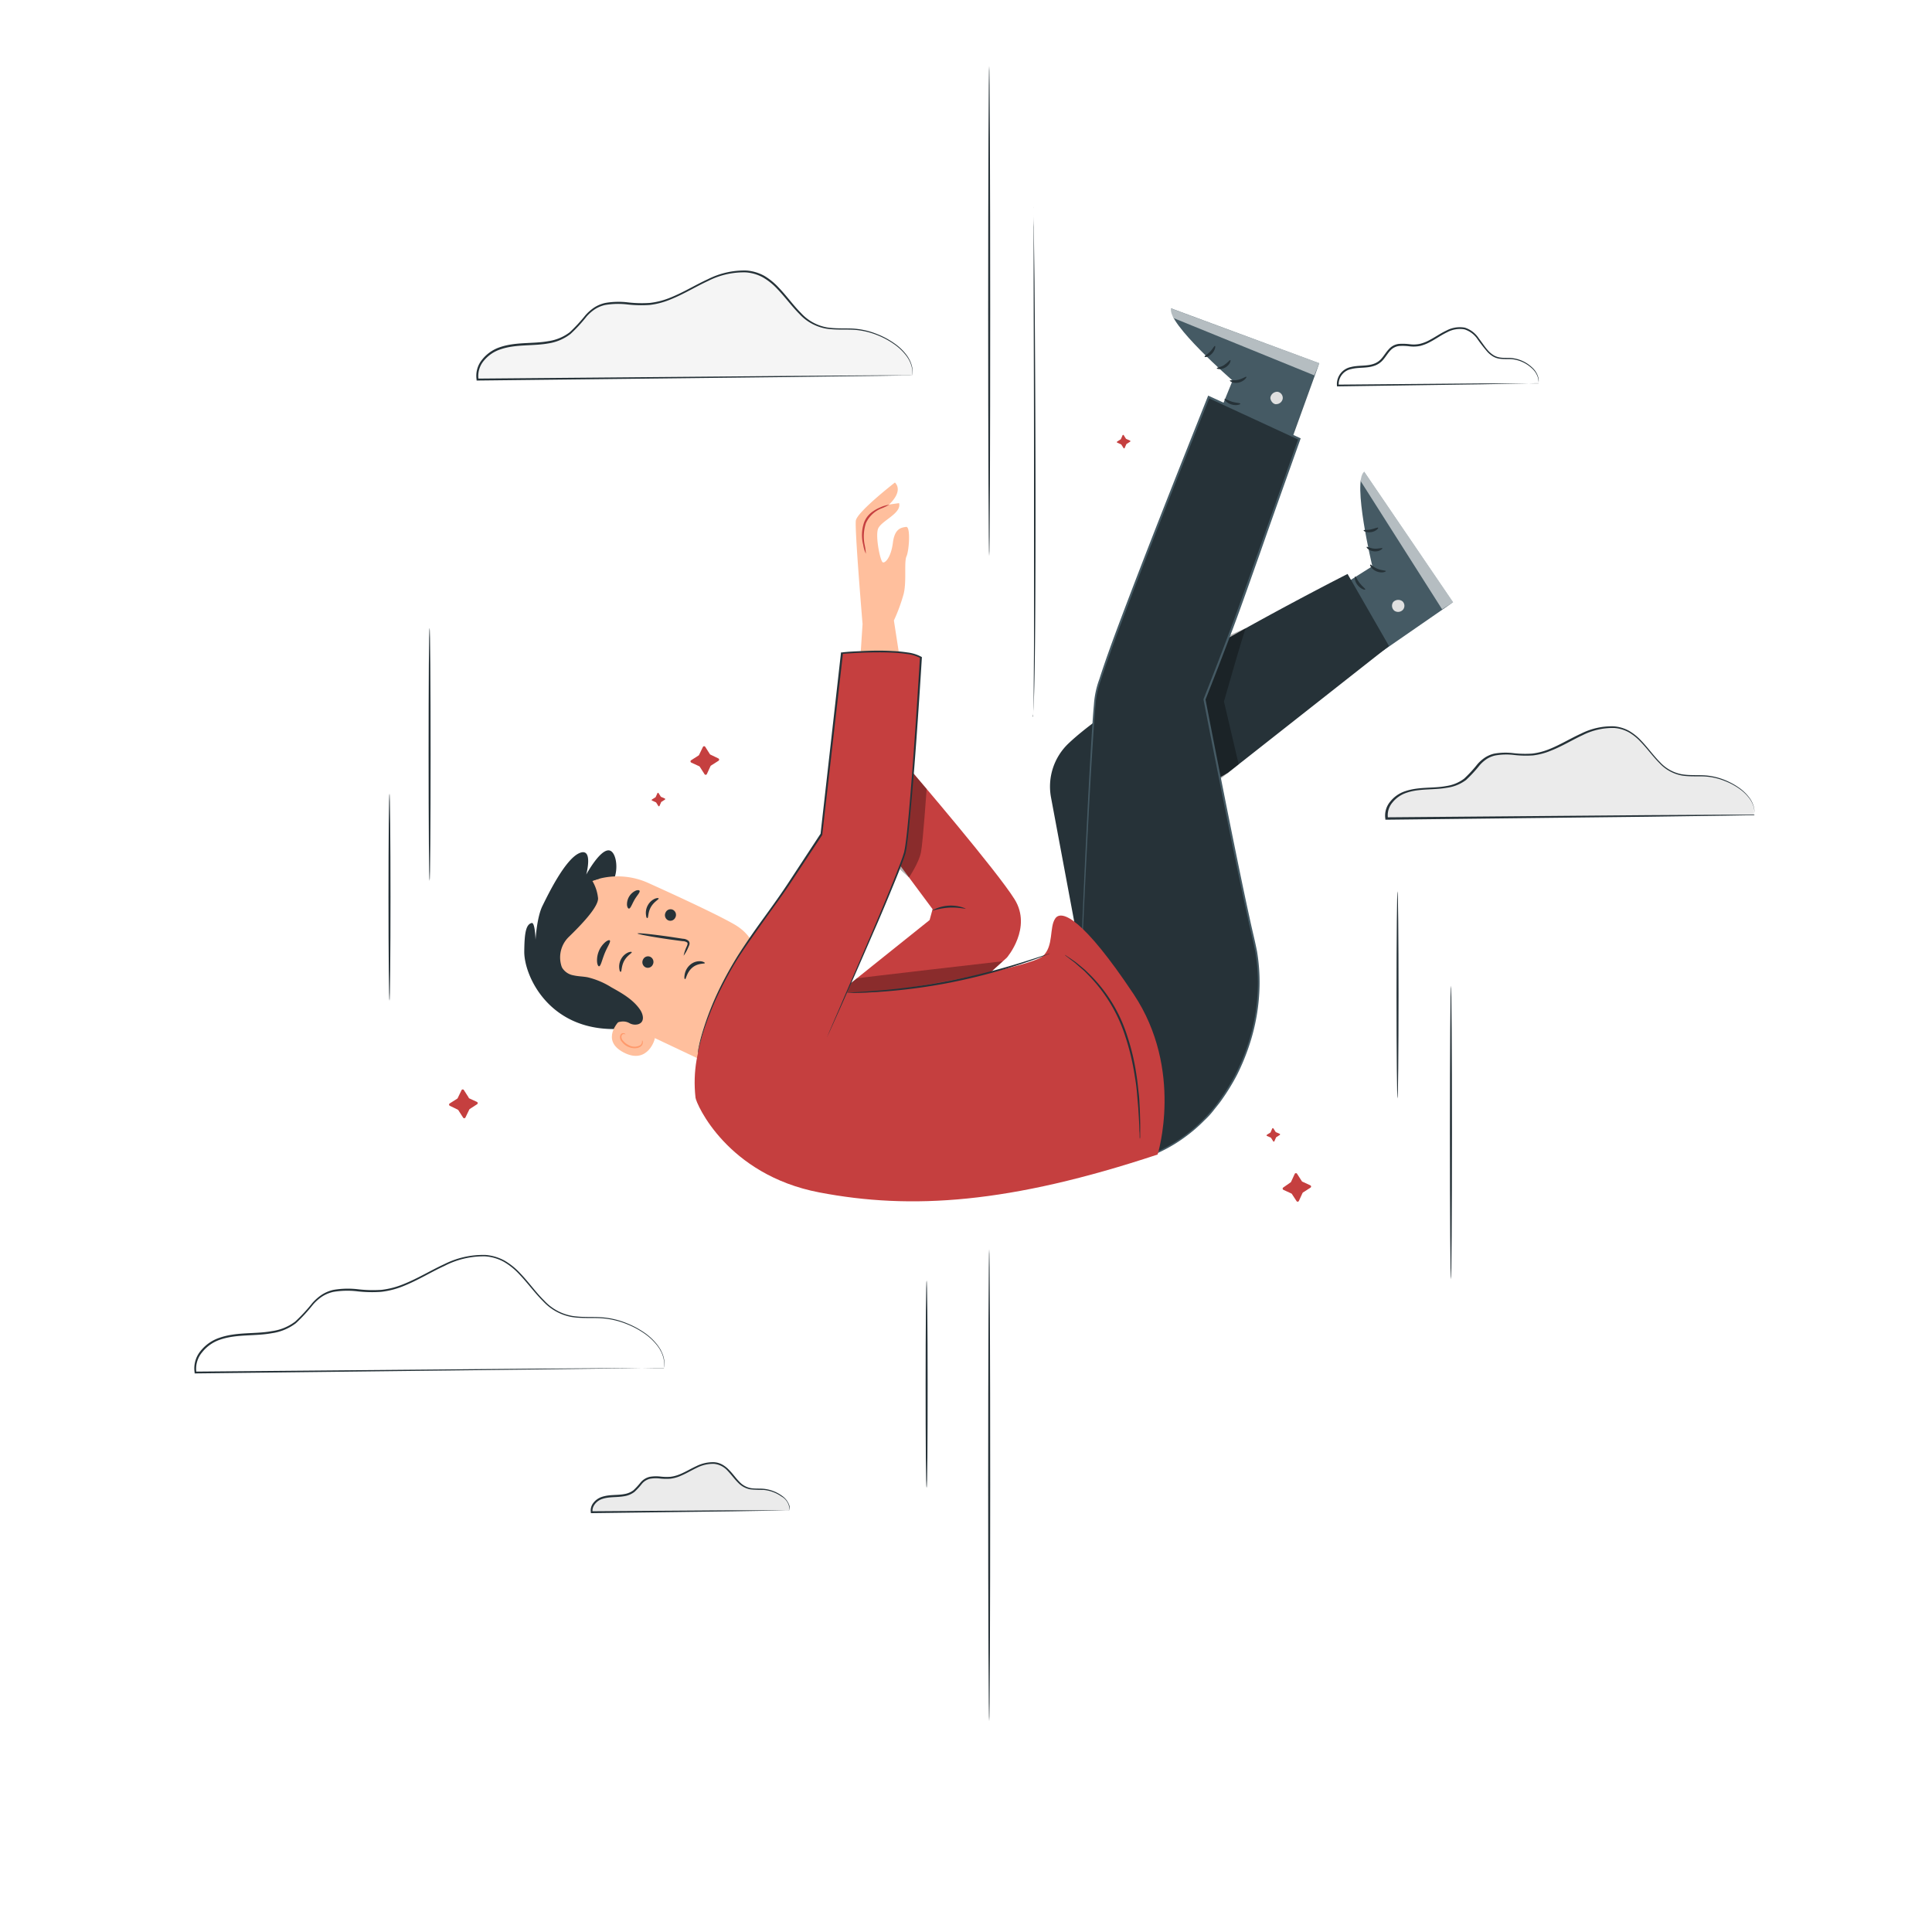 <svg class="animated" id="freepik_stories-downfall" xmlns="http://www.w3.org/2000/svg" viewBox="0 0 500 500" version="1.1" xmlns:xlink="http://www.w3.org/1999/xlink" xmlns:svgjs="http://svgjs.com/svgjs"><style>svg#freepik_stories-downfall:not(.animated) .animable {opacity: 0;}svg#freepik_stories-downfall.animated #freepik--Clouds--inject-147 {animation: 3s Infinite  linear shake;animation-delay: 0s;}svg#freepik_stories-downfall.animated #freepik--Lines--inject-147 {animation: 3s Infinite  linear heartbeat;animation-delay: 0s;}svg#freepik_stories-downfall.animated #freepik--Character--inject-147 {animation: 3s Infinite  linear floating;animation-delay: 0s;}            @keyframes shake {                10%, 90% {                    transform: translate3d(-1px, 0, 0);                  }                  20%, 80% {                    transform: translate3d(2px, 0, 0);                  }                  30%, 50%, 70% {                    transform: translate3d(-4px, 0, 0);                  }                  40%, 60% {                    transform: translate3d(4px, 0, 0);                  }            }                    @keyframes heartbeat {                0% {                    transform: scale(1);                }                10% {                    transform: scale(1.1);                }                30% {                    transform: scale(1);                }                40% {                    transform: scale(1);                }                50% {                    transform: scale(1.1);                }                60% {                    transform: scale(1);                }                100% {                    transform: scale(1);                }            }                    @keyframes floating {                0% {                    opacity: 1;                    transform: translateY(0px);                }                50% {                    transform: translateY(-10px);                }                100% {                    opacity: 1;                    transform: translateY(0px);                }            }        </style><g id="freepik--Clouds--inject-147" class="animable" style="transform-origin: 252.198px 230.801px;"><path d="M171.82,354c.93-6.74-8.58-12.28-15.73-12.86-3.41-.27-7,.25-10.18-.88-7-2.44-9.79-11.47-16.61-14.35-5.11-2.16-11-.24-15.93,2.25s-9.84,5.62-15.36,6c-4.81.3-10-1.48-14.24.87-3.13,1.75-4.78,5.36-7.67,7.49s-6.51,2.53-10,2.72-7.13.23-10.33,1.69-5.83,4.84-5.17,8.29Z" style="fill: rgb(255, 255, 255); transform-origin: 111.191px 340.096px;" id="elneflyx7zzi" class="animable"></path><path d="M171.82,354s-.19,0-.6,0l-1.78,0-6.93.11-25.71.33-86.22,1h-.21l0-.21a7.08,7.08,0,0,1,1.54-5.6,10.51,10.51,0,0,1,5-3.45c4.48-1.53,9.16-.88,13.5-1.69a12.76,12.76,0,0,0,6-2.48,43.49,43.49,0,0,0,4.41-4.77,12.45,12.45,0,0,1,2.47-2.17,9.35,9.35,0,0,1,3-1.25,22.29,22.29,0,0,1,6.36-.16,33.1,33.1,0,0,0,6.12.15,21.39,21.39,0,0,0,5.76-1.52c3.67-1.47,7-3.54,10.42-5.11a22.39,22.39,0,0,1,10.7-2.4,12.17,12.17,0,0,1,5,1.51,17.78,17.78,0,0,1,3.94,3.18c2.29,2.39,4.1,5,6.23,7.09a12.83,12.83,0,0,0,7.28,4c2.65.42,5.23.19,7.62.36a21.09,21.09,0,0,1,6.5,1.53,23.22,23.22,0,0,1,4.92,2.7,15.1,15.1,0,0,1,3.18,3.16l.52.78c.15.26.27.52.39.77a7.36,7.36,0,0,1,.52,1.4,6.34,6.34,0,0,1,.19,2c0,.46-.06.68-.06.68s0-.25,0-.69a6.77,6.77,0,0,0-.24-2,8,8,0,0,0-.53-1.38c-.13-.23-.25-.49-.4-.75l-.52-.76a15.13,15.13,0,0,0-3.18-3.08,22.7,22.7,0,0,0-4.89-2.64,21.06,21.06,0,0,0-6.43-1.47c-2.37-.16-4.94.09-7.66-.32a13.25,13.25,0,0,1-7.48-4.09c-2.16-2.13-4-4.73-6.26-7.08a17.18,17.18,0,0,0-3.86-3.1,11.74,11.74,0,0,0-4.87-1.44A22,22,0,0,0,115,327.63c-3.41,1.56-6.71,3.64-10.43,5.14a21.68,21.68,0,0,1-5.89,1.55,33.07,33.07,0,0,1-6.21-.13,21.89,21.89,0,0,0-6.21.15,8.88,8.88,0,0,0-2.86,1.18,12,12,0,0,0-2.37,2.09,43.86,43.86,0,0,1-4.46,4.84,13.37,13.37,0,0,1-6.2,2.58c-4.44.82-9.1.19-13.41,1.67A10,10,0,0,0,52.29,350a6.57,6.57,0,0,0-1.46,5.18l-.25-.21,86.05-.75,25.76-.17,7,0h2.45Z" style="fill: rgb(38, 50, 56); transform-origin: 111.12px 340.106px;" id="el0j4rhu3cba6" class="animable"></path><path d="M453.9,211c.72-5.29-6.74-9.64-12.35-10.09-2.68-.21-5.45.19-8-.69-5.49-1.91-7.68-9-13-11.27-4-1.69-8.62-.18-12.5,1.77s-7.72,4.42-12.06,4.69c-3.77.25-7.87-1.15-11.17.69-2.46,1.37-3.75,4.21-6,5.88s-5.11,2-7.86,2.13-5.61.18-8.11,1.33-4.58,3.8-4.06,6.5Z" style="fill: rgb(235, 235, 235); transform-origin: 406.329px 200.079px;" id="elk3gjxoisa9m" class="animable"></path><path d="M453.9,211l-.47,0-1.4,0-5.43.09-20.17.28-67.69.77h-.21l0-.22a5.62,5.62,0,0,1,1.23-4.43,8.21,8.21,0,0,1,3.91-2.73c3.53-1.2,7.21-.69,10.6-1.33a10,10,0,0,0,4.66-1.93,33.42,33.42,0,0,0,3.45-3.75,10,10,0,0,1,1.95-1.71,7.54,7.54,0,0,1,2.39-1,16.89,16.89,0,0,1,5-.12,26.7,26.7,0,0,0,4.8.11,16.87,16.87,0,0,0,4.5-1.18c2.88-1.16,5.47-2.78,8.18-4a17.63,17.63,0,0,1,8.42-1.88,9.62,9.62,0,0,1,4,1.19,13.7,13.7,0,0,1,3.11,2.51c1.8,1.88,3.22,3.92,4.88,5.57a10.12,10.12,0,0,0,5.69,3.15c2.08.33,4.1.15,6,.28a16.8,16.8,0,0,1,5.11,1.21,18.19,18.19,0,0,1,3.86,2.13,12,12,0,0,1,2.5,2.48,7,7,0,0,1,1.12,2.33,4.55,4.55,0,0,1,.14,1.58c0,.37,0,.53,0,.53s0-.19,0-.54a5.22,5.22,0,0,0-.19-1.54,6.85,6.85,0,0,0-1.14-2.26,11.56,11.56,0,0,0-2.5-2.41,17.24,17.24,0,0,0-3.83-2.06,16.27,16.27,0,0,0-5-1.16c-1.86-.12-3.88.08-6-.24a10.46,10.46,0,0,1-5.9-3.22c-1.7-1.68-3.13-3.72-4.91-5.55a13.17,13.17,0,0,0-3-2.42,9.18,9.18,0,0,0-3.8-1.13,17.3,17.3,0,0,0-8.2,1.87c-2.67,1.23-5.26,2.86-8.19,4a17.2,17.2,0,0,1-4.63,1.23,26.65,26.65,0,0,1-4.89-.11,16.83,16.83,0,0,0-4.86.12,7,7,0,0,0-2.23.92,9.44,9.44,0,0,0-1.84,1.63,34.58,34.58,0,0,1-3.51,3.8,10.51,10.51,0,0,1-4.89,2c-3.5.64-7.15.15-10.52,1.31a7.79,7.79,0,0,0-3.67,2.56,5.08,5.08,0,0,0-1.13,4l-.25-.21,67.51-.56,20.23-.12h7.42Z" style="fill: rgb(38, 50, 56); transform-origin: 406.288px 200.052px;" id="elxjrm3sgg1mj" class="animable"></path><path d="M398.18,99.19c.4-3.32-3.68-6-6.74-6.33-1.46-.14-3,.12-4.37-.44-3-1.2-4.19-5.65-7.12-7.07-2.19-1.06-4.71-.12-6.83,1.11s-4.21,2.77-6.58,2.94c-2.06.16-4.3-.72-6.11.44-1.34.86-2,2.64-3.28,3.69a7.17,7.17,0,0,1-4.3,1.34,10.65,10.65,0,0,0-4.43.83,4.09,4.09,0,0,0-2.21,4.08Z" style="fill: rgb(255, 255, 255); transform-origin: 372.197px 92.335px;" id="elb507ljrgk8h" class="animable"></path><path d="M398.18,99.19s-.08,0-.25,0l-.75,0-2.95.07-11,.2-37,.53H346l0-.21A4.52,4.52,0,0,1,349.56,95c2-.52,4.07-.19,5.87-.81a4.67,4.67,0,0,0,2.24-1.56c.6-.72,1.09-1.55,1.77-2.27A4.06,4.06,0,0,1,362.05,89a14.49,14.49,0,0,1,2.81.09,7.58,7.58,0,0,0,2.61-.1,9.87,9.87,0,0,0,2.4-.93c1.53-.79,2.91-1.79,4.44-2.5a7.36,7.36,0,0,1,4.8-.76,6.77,6.77,0,0,1,3.59,2.75c.89,1.15,1.62,2.32,2.5,3.27A6.65,6.65,0,0,0,386.65,92a4.61,4.61,0,0,0,1.67.54c1.15.16,2.28,0,3.34.18a9,9,0,0,1,4.82,2.35A5.35,5.35,0,0,1,398.19,98a3.51,3.51,0,0,1,0,.89c0,.21,0,.3,0,.29a7.48,7.48,0,0,0-.1-1.16,5.3,5.3,0,0,0-1.74-2.79A8.87,8.87,0,0,0,391.62,93c-1-.14-2.14,0-3.35-.14a4.78,4.78,0,0,1-1.79-.56,6.51,6.51,0,0,1-1.54-1.24,41.09,41.09,0,0,1-2.55-3.27A6.38,6.38,0,0,0,379,85.24a6.92,6.92,0,0,0-4.49.75c-1.47.69-2.85,1.7-4.42,2.52a11,11,0,0,1-2.51,1,8.59,8.59,0,0,1-2.77.12,13.63,13.63,0,0,0-2.7-.09,3.6,3.6,0,0,0-2.3,1.18c-.62.66-1.11,1.49-1.74,2.25a5.18,5.18,0,0,1-2.48,1.72c-1.95.66-4,.32-5.89.82a4,4,0,0,0-3.24,4.25l-.26-.22,36.88-.31,11,0h4.07Z" style="fill: rgb(38, 50, 56); transform-origin: 372.102px 92.336px;" id="el7xpiy66858i" class="animable"></path><path d="M204.33,390.88c.39-2.85-3.63-5.19-6.64-5.44-1.44-.11-2.94.11-4.3-.37-3-1-4.14-4.84-7-6.06-2.16-.91-4.64-.1-6.73.95s-4.15,2.38-6.48,2.53c-2,.13-4.24-.63-6,.37-1.32.73-2,2.26-3.23,3.16a7.77,7.77,0,0,1-4.24,1.15,11.85,11.85,0,0,0-4.36.71,3.44,3.44,0,0,0-2.18,3.5Z" style="fill: rgb(235, 235, 235); transform-origin: 178.757px 384.998px;" id="elepx5tq7bz9k" class="animable"></path><path d="M204.33,390.88l-.24,0-.75,0-2.91.07-10.84.18-36.46.47h-.22l0-.21a3.15,3.15,0,0,1,.68-2.48,4.58,4.58,0,0,1,2.16-1.51c1.94-.66,3.92-.38,5.73-.72a5.35,5.35,0,0,0,2.45-1,17.86,17.86,0,0,0,1.84-2,4.42,4.42,0,0,1,2.4-1.48,9.66,9.66,0,0,1,2.73-.07,13.84,13.84,0,0,0,2.56.07,9,9,0,0,0,2.4-.63c1.53-.61,2.93-1.49,4.39-2.15a9.58,9.58,0,0,1,4.59-1,5.09,5.09,0,0,1,2.17.66,7.36,7.36,0,0,1,1.69,1.36c1,1,1.74,2.12,2.62,3a5.37,5.37,0,0,0,3,1.69c1.1.17,2.19.08,3.21.16a9.68,9.68,0,0,1,4.85,1.82,4.89,4.89,0,0,1,1.94,2.62,2.57,2.57,0,0,1,0,1.15,4,4,0,0,0-2.09-3.6,9.45,9.45,0,0,0-4.75-1.7,31,31,0,0,1-3.24-.13,5.74,5.74,0,0,1-3.23-1.74c-.92-.91-1.69-2-2.64-3a5.42,5.42,0,0,0-3.62-1.87,9.2,9.2,0,0,0-4.36,1c-1.42.66-2.82,1.54-4.41,2.18a9.19,9.19,0,0,1-2.52.67,14.63,14.63,0,0,1-2.65-.05,8.9,8.9,0,0,0-2.58.06,3.93,3.93,0,0,0-2.13,1.34,18,18,0,0,1-1.9,2.06,5.79,5.79,0,0,1-2.68,1.12c-1.91.35-3.87.09-5.65.7-1.51.47-2.77,2-2.5,3.4l-.26-.21,36.3-.25,10.89,0h3.74A1,1,0,0,1,204.33,390.88Z" style="fill: rgb(38, 50, 56); transform-origin: 178.629px 385.007px;" id="elruo5clu54vo" class="animable"></path><path d="M236.06,97.17c.86-6.26-8-11.4-14.6-11.94-3.17-.25-6.45.23-9.45-.81-6.49-2.27-9.08-10.65-15.42-13.33-4.74-2-10.19-.21-14.78,2.1s-9.13,5.22-14.26,5.54c-4.46.29-9.31-1.37-13.21.81-2.91,1.63-4.43,5-7.11,7s-6,2.34-9.3,2.52-6.63.21-9.59,1.57-5.42,4.49-4.8,7.69Z" style="fill: rgb(245, 245, 245); transform-origin: 179.781px 84.272px;" id="eltuv0uo7t71" class="animable"></path><path d="M236.06,97.17l-.56,0-1.66,0-6.42.1-23.86.31-80,.9h-.22l0-.21a6.63,6.63,0,0,1,1.44-5.21,9.84,9.84,0,0,1,4.61-3.21c4.16-1.42,8.5-.82,12.53-1.56a11.91,11.91,0,0,0,5.52-2.3,41.12,41.12,0,0,0,4.09-4.43,11.89,11.89,0,0,1,2.29-2,8.9,8.9,0,0,1,2.82-1.16,20.25,20.25,0,0,1,5.91-.14,31,31,0,0,0,5.68.13,19.94,19.94,0,0,0,5.34-1.4c3.4-1.37,6.46-3.29,9.67-4.75a20.79,20.79,0,0,1,9.93-2.23,11.34,11.34,0,0,1,4.69,1.41,16.8,16.8,0,0,1,3.66,3c2.13,2.22,3.81,4.63,5.78,6.59A11.93,11.93,0,0,0,214,84.73c2.46.39,4.85.17,7.07.33a19.69,19.69,0,0,1,6,1.43A20.94,20.94,0,0,1,231.66,89a13.65,13.65,0,0,1,3,2.93,8.33,8.33,0,0,1,1.33,2.74,5.92,5.92,0,0,1,.17,1.87c0,.43-.05.63-.05.63s0-.23,0-.65a6.08,6.08,0,0,0-.23-1.82A8.06,8.06,0,0,0,234.49,92a13.93,13.93,0,0,0-3-2.86A21,21,0,0,0,227,86.72a19.44,19.44,0,0,0-6-1.37c-2.2-.14-4.58.09-7.11-.29a12.28,12.28,0,0,1-7-3.8c-2-2-3.71-4.39-5.81-6.57a16.18,16.18,0,0,0-3.58-2.87,10.75,10.75,0,0,0-4.51-1.33,20.33,20.33,0,0,0-9.71,2.21c-3.16,1.45-6.23,3.38-9.69,4.77a20.09,20.09,0,0,1-5.46,1.45,31.8,31.8,0,0,1-5.77-.13,20.2,20.2,0,0,0-5.76.14A8.23,8.23,0,0,0,154,80a10.85,10.85,0,0,0-2.2,1.93,39.47,39.47,0,0,1-4.14,4.49A12.46,12.46,0,0,1,142,88.86c-4.13.75-8.45.17-12.45,1.54a9.36,9.36,0,0,0-4.37,3,6.1,6.1,0,0,0-1.34,4.79l-.25-.21,79.85-.68,23.91-.16,6.48,0h1.69Z" style="fill: rgb(38, 50, 56); transform-origin: 179.72px 84.241px;" id="ela510n4ynp4" class="animable"></path></g><g id="freepik--Stars--inject-147" class="animable" style="transform-origin: 227.765px 211.774px;"><path d="M183.86,195.29l2.07,1a.35.35,0,0,1,0,.61l-1.92,1.23a.35.35,0,0,0-.13.14l-.95,2.07a.35.35,0,0,1-.61,0l-1.22-1.91a.37.37,0,0,0-.15-.13l-2.07-.95a.35.35,0,0,1,0-.61l1.92-1.23a.35.35,0,0,0,.12-.15l1-2.06a.35.35,0,0,1,.61,0l1.22,1.92A.37.37,0,0,0,183.86,195.29Z" style="fill: #C53F3F; transform-origin: 182.405px 196.82px;" id="elfh4h5j9syvq" class="animable"></path><path d="M337.07,305.82l2.06.95a.35.35,0,0,1,0,.61l-1.91,1.23a.32.32,0,0,0-.13.15l-.95,2.06a.35.35,0,0,1-.61,0L334.34,309a.32.32,0,0,0-.15-.13l-2.06-.95a.35.35,0,0,1,0-.61L334,306a.32.32,0,0,0,.13-.15l.95-2.06a.35.35,0,0,1,.61,0l1.23,1.91A.32.32,0,0,0,337.07,305.82Z" style="fill: #C53F3F; transform-origin: 335.63px 307.305px;" id="elcj3vw9xka6o" class="animable"></path><path d="M121.39,284.23l2.06.95a.35.35,0,0,1,0,.61L121.58,287a.37.37,0,0,0-.13.15l-1,2.07a.35.35,0,0,1-.61,0l-1.23-1.92a.47.47,0,0,0-.15-.13l-2.06-1a.35.35,0,0,1,0-.61l1.92-1.22a.37.37,0,0,0,.13-.15l1-2.07a.35.35,0,0,1,.61,0l1.23,1.92A.32.32,0,0,0,121.39,284.23Z" style="fill: #C53F3F; transform-origin: 119.925px 285.67px;" id="el9vc8wdg0ubc" class="animable"></path><path d="M171.07,206.22l1,.44a.17.17,0,0,1,0,.29l-.9.57-.06.07-.44,1a.17.17,0,0,1-.29,0l-.57-.9-.07-.06-1-.44a.17.17,0,0,1,0-.29l.9-.57a.13.13,0,0,0,.06-.07l.45-1a.16.16,0,0,1,.28,0l.58.9A.12.12,0,0,0,171.07,206.22Z" style="fill: #C53F3F; transform-origin: 170.405px 206.924px;" id="eldbnjrwtdyuf" class="animable"></path><path d="M330.2,293l1,.44a.17.17,0,0,1,0,.29l-.9.57-.06.07-.44,1a.17.17,0,0,1-.29,0l-.57-.9a.13.13,0,0,0-.07-.06l-1-.44a.17.17,0,0,1,0-.29l.9-.57s.05,0,.06-.07l.44-1a.17.17,0,0,1,.29,0l.57.9Z" style="fill: #C53F3F; transform-origin: 329.535px 293.705px;" id="el796cehhy4d" class="animable"></path><path d="M291.46,113.59l1,.44a.17.17,0,0,1,0,.29l-.9.57a.13.13,0,0,0-.06.07l-.45,1a.16.16,0,0,1-.28,0l-.57-.9-.07-.06-1-.44a.17.17,0,0,1,0-.29l.9-.57.06-.07.44-1a.17.17,0,0,1,.29,0l.57.9Z" style="fill: #C53F3F; transform-origin: 290.795px 114.296px;" id="elfqebisdhyta" class="animable"></path></g><g id="freepik--Lines--inject-147" class="animable" style="transform-origin: 238.155px 231.275px;"><path d="M111.18,162.54c.15,0,.26,14.65.26,32.72s-.11,32.72-.26,32.72-.26-14.64-.26-32.72S111,162.54,111.18,162.54Z" style="fill: rgb(38, 50, 56); transform-origin: 111.18px 195.26px;" id="eltfigfhfj0dd" class="animable"></path><path d="M256,323.29c.15,0,.26,27.35.26,61.08s-.11,61.09-.26,61.09-.26-27.34-.26-61.09S255.87,323.29,256,323.29Z" style="fill: rgb(38, 50, 56); transform-origin: 256px 384.375px;" id="elqz1r0dix3ir" class="animable"></path><path d="M375.5,255.09c.15,0,.27,17,.27,38s-.12,38-.27,38-.26-17-.26-38S375.36,255.09,375.5,255.09Z" style="fill: rgb(38, 50, 56); transform-origin: 375.505px 293.09px;" id="el4bfow4x408" class="animable"></path><path d="M256,143.92c-.14,0-.26-28.4-.26-63.42s.12-63.41.26-63.41.26,28.39.26,63.41S256.16,143.92,256,143.92Z" style="fill: rgb(38, 50, 56); transform-origin: 256px 80.505px;" id="elxcj2iaf12rl" class="animable"></path><path d="M267.35,185.41s0,.05,0,0a.89.89,0,0,0,0-.24c0-.22.05-.56.07-1,0-.87.06-2.17.09-3.84,0-3.34.08-8.17.09-14.14,0-12,0-28.45,0-46.66s-.08-34.7-.1-46.67V58.73c0-1.64,0-2.93,0-3.84,0-.42,0-.75,0-1s0-.34,0-.34a1.44,1.44,0,0,1,0,.34c0,.25,0,.58,0,1,0,.91,0,2.2.07,3.84,0,3.37.09,8.2.16,14.14.1,11.94.21,28.44.25,46.67s0,34.72-.12,46.66c-.06,6-.15,10.81-.26,14.15-.06,1.67-.12,3-.19,3.84,0,.44-.07.77-.11,1a.92.92,0,0,1-.08.25C267.34,185.49,267.36,185.38,267.35,185.41Z" style="fill: rgb(38, 50, 56); transform-origin: 267.608px 119.502px;" id="el59pvvvrgcly" class="animable"></path><path d="M239.81,331.36c.14,0,.26,12,.26,26.82S240,385,239.81,385s-.26-12-.26-26.82S239.66,331.36,239.81,331.36Z" style="fill: rgb(38, 50, 56); transform-origin: 239.81px 358.18px;" id="elgtm3lcj1w4" class="animable"></path><path d="M361.68,230.65c.14,0,.26,12,.26,26.82s-.12,26.82-.26,26.82-.26-12-.26-26.82S361.54,230.65,361.68,230.65Z" style="fill: rgb(38, 50, 56); transform-origin: 361.68px 257.47px;" id="el82wqpqe5jf6" class="animable"></path><path d="M100.8,205.36c.14,0,.26,12,.26,26.81S100.94,259,100.8,259s-.26-12-.26-26.82S100.65,205.36,100.8,205.36Z" style="fill: rgb(38, 50, 56); transform-origin: 100.8px 232.18px;" id="elytoxaw6esle" class="animable"></path></g><g id="freepik--Character--inject-147" class="animable" style="transform-origin: 255.88px 195.352px;"><path d="M231.61,124.87s-9.8,7.6-10.12,9.87,1.74,26.76,1.74,26.76L222,180.34l12.19-1.3-2.85-18.46a45.26,45.26,0,0,0,2.52-6.85c.82-3.26.06-8.28.74-9.75s1.11-7.8-.1-7.62-2.95.36-3.42,4.1-2,5.38-2.63,5.06-1.91-6.46-1.24-8.58,6.2-4,5.47-6.73l-2.6.36S233.9,127.28,231.61,124.87Z" style="fill: rgb(255, 191, 157); transform-origin: 228.36px 152.605px;" id="eljl2nhatd0i" class="animable"></path><path d="M230.14,130.62a15,15,0,0,1-2.13,1,7.37,7.37,0,0,0-3.91,3.78,10.9,10.9,0,0,0-.34,5.54,15.27,15.27,0,0,1,.33,2.36,8.15,8.15,0,0,1-.69-2.29,10.13,10.13,0,0,1,.22-5.8,6.08,6.08,0,0,1,1.94-2.61,10.21,10.21,0,0,1,2.29-1.31A8.27,8.27,0,0,1,230.14,130.62Z" style="fill: #C53F3F; transform-origin: 226.609px 136.96px;" id="eljl4mp78cbef" class="animable"></path><path d="M310.82,118.49l8.17-20s-17.07-14.86-15.91-18.69L341.43,94,330,125.61Z" style="fill: rgb(69, 90, 100); transform-origin: 322.227px 102.705px;" id="elgvnmbl9xl9o" class="animable"></path><path d="M330.22,104.59a1.71,1.71,0,0,0,1.75-1.43,1.61,1.61,0,0,0-1.35-1.77,1.81,1.81,0,0,0-1.85,1.53c0,.84.79,1.8,1.61,1.68" style="fill: rgb(224, 224, 224); transform-origin: 330.375px 103px;" id="elscnqkmbdqu" class="animable"></path><g id="eltm174mifp4"><g style="opacity: 0.6; transform-origin: 322.17px 88.49px;" class="animable" id="eltxt4iip9lpa"><path d="M341.43,94l-1.28,3.15L303.86,82.38s-1.43-1.39-.78-2.55Z" style="fill: rgb(255, 255, 255); transform-origin: 322.17px 88.49px;" id="elq8qu35cjrx8" class="animable"></path></g></g><path d="M318.29,98.49c.08-.19,1,.07,2.19-.21s1.94-.9,2.08-.76S322,98.66,320.63,99,318.18,98.65,318.29,98.49Z" style="fill: rgb(38, 50, 56); transform-origin: 320.43px 98.296px;" id="elws03y0h58x" class="animable"></path><path d="M314.9,95.3c0-.2,1-.23,1.89-.81s1.43-1.36,1.62-1.29-.1,1.21-1.28,1.9S314.83,95.48,314.9,95.3Z" style="fill: rgb(38, 50, 56); transform-origin: 316.68px 94.362px;" id="elcog5et7vo5h" class="animable"></path><path d="M314.43,89.52c.18,0,.09,1.08-.78,2s-1.89,1-1.91.78.72-.55,1.43-1.28S314.24,89.47,314.43,89.52Z" style="fill: rgb(38, 50, 56); transform-origin: 313.123px 90.96px;" id="el3xpegt668i7" class="animable"></path><path d="M316.92,103.24c.14-.14.91.44,2,.75s2,.28,2.08.48-1,.6-2.29.21S316.77,103.36,316.92,103.24Z" style="fill: rgb(38, 50, 56); transform-origin: 318.951px 104.032px;" id="elg3ilc3ia87i" class="animable"></path><path d="M336.92,158.08l18.24-11.54s-5.28-22-2.11-24.45l23,33.77L348.37,175Z" style="fill: rgb(69, 90, 100); transform-origin: 356.485px 148.545px;" id="eldsz8ggd6oo" class="animable"></path><path d="M360.78,158a1.71,1.71,0,0,0,2.26-.15,1.59,1.59,0,0,0-.07-2.22,1.8,1.8,0,0,0-2.4.17,1.65,1.65,0,0,0,.34,2.29" style="fill: rgb(224, 224, 224); transform-origin: 361.855px 156.804px;" id="els2n696wd4d" class="animable"></path><g id="el5h2ntgvwmq"><g style="opacity: 0.6; transform-origin: 364.121px 139.885px;" class="animable" id="elrxr1v23tq1"><path d="M376.08,155.86l-2.87,1.82-21-33.06s-.35-2,.85-2.53Z" style="fill: rgb(255, 255, 255); transform-origin: 364.121px 139.885px;" id="elc5lvn29c5tl" class="animable"></path></g></g><path d="M354.61,146.12c.17-.11.81.66,1.91,1.1s2.1.39,2.13.58-1.1.62-2.42.07S354.43,146.19,354.61,146.12Z" style="fill: rgb(38, 50, 56); transform-origin: 356.612px 147.125px;" id="elnljbk5xjv39" class="animable"></path><path d="M353.69,141.55c.14-.15.92.37,2,.44s2-.28,2.07-.11-.78.92-2.14.81S353.54,141.66,353.69,141.55Z" style="fill: rgb(38, 50, 56); transform-origin: 355.717px 142.112px;" id="eli0ftbww3h3" class="animable"></path><path d="M356.66,136.57c.14.13-.55.94-1.76,1.14s-2.11-.31-2-.47.91,0,1.9-.22S356.54,136.42,356.66,136.57Z" style="fill: rgb(38, 50, 56); transform-origin: 354.784px 137.146px;" id="elrz4mq2vpesl" class="animable"></path><path d="M350.74,149.2c.2,0,.48.88,1.18,1.76s1.5,1.41,1.41,1.6-1.16-.11-2-1.16S350.55,149.2,350.74,149.2Z" style="fill: rgb(38, 50, 56); transform-origin: 351.979px 150.907px;" id="elipbn6328qq" class="animable"></path><path d="M306.57,240.78,310,274.5l-24.83,2.31L272,206.37a15.39,15.39,0,0,1,4.56-14c16.71-15.79,72.19-43.83,72.19-43.83l10.72,18.65L317.79,200l-14.5,8.54,3.28,32.23" style="fill: rgb(38, 50, 56); transform-origin: 315.605px 212.675px;" id="elkfx7olvphpg" class="animable"></path><g id="el546qvb26885"><path d="M322.44,162.54c-.33.18-5.68,19-5.68,19l3.81,16.28-6.69,5.32-6.67-24.35,8.37-13.22Z" style="opacity: 0.3; transform-origin: 314.825px 182.84px;" class="animable" id="elr6k3y9hkz7b"></path></g><path d="M283.26,257.06s-3.61-3.8-3.42-8.69c.72-18.23,2.87-62.61,3.75-68.43,1.1-7.39,29.23-77.22,29.23-77.22l23.48,10.85S326,142.36,322.31,153c-4,11.54-10.58,28-10.58,28s9.26,47.93,12.83,62.72c3.29,13.57-.12,29.37-9,41.42s-20.47,14.75-20.47,14.75Z" style="fill: rgb(38, 50, 56); transform-origin: 308.066px 201.305px;" id="elvf8h8pszekq" class="animable"></path><path d="M283.26,257.06s.08.24.22.72l.61,2.14,2.36,8.36c2.05,7.33,5,18,8.81,31.56l-.18-.11a39.87,39.87,0,0,0,20.81-15.39,54,54,0,0,0,3.86-6.34,55.91,55.91,0,0,0,3-7.12,51.81,51.81,0,0,0,2.79-16,48.35,48.35,0,0,0-.67-8.52c-.55-2.83-1.3-5.71-1.92-8.64-1.29-5.85-2.54-11.87-3.81-18-2.52-12.34-5.07-25.26-7.67-38.63V181l0-.07c2.38-6,4.77-12.19,7.12-18.48s4.58-12.72,6.9-19.21c3.58-10.12,7.11-20.06,10.53-29.72l.14.32L312.71,103l.34-.14c-8.63,21.53-16.6,41.65-23.41,59.83-1.69,4.55-3.32,9-4.73,13.31a23.68,23.68,0,0,0-1.39,6.52c-.2,2.19-.35,4.35-.49,6.47-.57,8.49-1,16.35-1.37,23.48-.75,14.27-1.28,25.64-1.63,33.45,0,1-.1,1.9-.11,2.76a10,10,0,0,0,.24,2.38,13.18,13.18,0,0,0,1.35,3.5,14.39,14.39,0,0,0,1.26,1.93l.49.62a11.71,11.71,0,0,1-1.83-2.5A13.47,13.47,0,0,1,280,251a10.12,10.12,0,0,1-.26-2.41c0-.87.05-1.79.09-2.77.29-7.81.78-19.18,1.49-33.45.36-7.14.75-15,1.3-23.49.14-2.12.28-4.29.48-6.49a23.6,23.6,0,0,1,1.4-6.6c1.4-4.36,3-8.78,4.7-13.34C296,144.3,304,124.16,312.58,102.62l.1-.24.24.11,23.48,10.85.22.1-.08.22c-3.43,9.65-7,19.6-10.53,29.71-2.32,6.49-4.54,12.94-6.9,19.22s-4.75,12.46-7.14,18.49v-.14c2.59,13.37,5.14,26.29,7.65,38.63,1.26,6.17,2.5,12.2,3.78,18,.62,2.94,1.36,5.78,1.92,8.66a48.39,48.39,0,0,1,.66,8.61A52.07,52.07,0,0,1,323.15,271a56.59,56.59,0,0,1-3,7.16,55.35,55.35,0,0,1-3.9,6.38c-.68,1-1.48,1.93-2.21,2.87s-1.55,1.81-2.4,2.6a39.57,39.57,0,0,1-5.19,4.43,37.74,37.74,0,0,1-5.55,3.35,30.67,30.67,0,0,1-5.71,2.23l-.15,0,0-.15c-3.71-13.53-6.65-24.23-8.66-31.57-1-3.66-1.76-6.47-2.28-8.39-.26-.95-.45-1.67-.58-2.16S283.26,257.06,283.26,257.06Z" style="fill: rgb(69, 90, 100); transform-origin: 308.18px 201.2px;" id="elwog0uwispzl" class="animable"></path><path d="M165.42,264.56a25.6,25.6,0,0,0-11.54-10.62c-3.56-1.71-8.68-4.33-8.68-4.33-1-1.31,9.9-17.28,12.55-20.18s2-8.69.09-9.3c-2.35-.76-6.12,6.2-6.12,6.2s1.93-7.14-1.77-5.55-8.11,10.72-9.57,13.68-1.78,8.76-1.78,8.76-.12-4.56-1-4.35c-1.49.37-1.87,2.57-1.92,7.35-.08,6.15,6.24,20.43,23.73,20.09" style="fill: rgb(38, 50, 56); transform-origin: 150.55px 243.194px;" id="elf5v1kp4dzit" class="animable"></path><path d="M168.27,267.81a75,75,0,0,1-12.6-2.51,26.09,26.09,0,0,1-11-6.46c-.45-.47-3.28-4-2.94-4.54s3.15,2.33,3.62,2.3A22,22,0,0,1,158,260a57.71,57.71,0,0,1,10.25,7.83" style="fill: rgb(38, 50, 56); transform-origin: 154.986px 261.031px;" id="el6ivdnk21cfl" class="animable"></path><path d="M153.37,261.05c-9.83-4.38-15.48-13.75-10.83-23.45l.48-.87a19.23,19.23,0,0,1,24.75-8.22c8.5,3.84,17.84,8.19,22.17,10.66,9,5.1,5.38,14.92,5.38,14.92S209,262.43,209,262.43l-22.55,14.26Z" style="fill: rgb(255, 191, 157); transform-origin: 174.943px 251.747px;" id="el40dowx7xu14" class="animable"></path><path d="M195.4,254.12a25,25,0,0,1-10,9.84s8.88,1.53,13.05-7.94Z" style="fill: rgb(255, 154, 108); transform-origin: 191.925px 259.086px;" id="elc6mhtu2ptdj" class="animable"></path><path d="M174.16,235.46a1.47,1.47,0,0,1,.61,2,1.41,1.41,0,0,1-1.9.69,1.48,1.48,0,0,1-.61-2A1.4,1.4,0,0,1,174.16,235.46Z" style="fill: rgb(38, 50, 56); transform-origin: 173.517px 236.803px;" id="eljygfjldbhu8" class="animable"></path><path d="M170.46,232.51c.08.25-1.19.83-2,2.22s-.63,2.79-.89,2.85-.33-.3-.4-.92a4,4,0,0,1,.5-2.4,3.87,3.87,0,0,1,1.76-1.65C170,232.37,170.42,232.39,170.46,232.51Z" style="fill: rgb(38, 50, 56); transform-origin: 168.806px 235.005px;" id="eltqpevyewdjf" class="animable"></path><path d="M168.32,247.64a1.47,1.47,0,0,1,.62,2,1.42,1.42,0,0,1-1.9.69,1.47,1.47,0,0,1-.62-2A1.41,1.41,0,0,1,168.32,247.64Z" style="fill: rgb(38, 50, 56); transform-origin: 167.68px 248.983px;" id="elmpzj9vd3cd" class="animable"></path><path d="M163.5,246.42c.08.25-1.18.83-1.95,2.22s-.63,2.79-.88,2.85-.33-.3-.41-.92a4.08,4.08,0,0,1,.5-2.4,3.87,3.87,0,0,1,1.76-1.65C163.08,246.28,163.47,246.3,163.5,246.42Z" style="fill: rgb(38, 50, 56); transform-origin: 161.872px 248.915px;" id="elz5oke2kyhv" class="animable"></path><path d="M176.92,247.34a10.92,10.92,0,0,1,.84-2.48c.16-.38.27-.75.07-.94a2.08,2.08,0,0,0-1.19-.35l-3.28-.44c-4.64-.67-8.39-1.36-8.36-1.55s3.82.2,8.47.87l3.27.5a2.36,2.36,0,0,1,1.49.58,1,1,0,0,1,.2.87,2.68,2.68,0,0,1-.25.65A10.3,10.3,0,0,1,176.92,247.34Z" style="fill: rgb(38, 50, 56); transform-origin: 171.729px 244.436px;" id="elr973riu589j" class="animable"></path><path d="M182.41,249.24c0,.26-1.72-.07-3.2,1.15s-1.65,3-1.89,3-.25-.46-.12-1.23a4.26,4.26,0,0,1,1.48-2.53,3.76,3.76,0,0,1,2.66-.86C182.06,248.86,182.44,249.13,182.41,249.24Z" style="fill: rgb(38, 50, 56); transform-origin: 179.764px 251.076px;" id="elx3id0z0doz" class="animable"></path><path d="M157.82,243.38c.31.35-.64,1.63-1.34,3.37s-1,3.3-1.45,3.33c-.21,0-.44-.42-.51-1.15a6.27,6.27,0,0,1,2.12-5.1C157.22,243.36,157.68,243.22,157.82,243.38Z" style="fill: rgb(38, 50, 56); transform-origin: 156.194px 246.698px;" id="ela2bn3qaid9i" class="animable"></path><path d="M165.52,230.53c.18.42-.67,1.2-1.32,2.34s-1,2.24-1.42,2.28c-.21,0-.44-.32-.51-.91a3.9,3.9,0,0,1,2.21-3.72C165,230.3,165.43,230.34,165.52,230.53Z" style="fill: rgb(38, 50, 56); transform-origin: 163.905px 232.76px;" id="elxwtfkrwpu4" class="animable"></path><path d="M160.46,264c-.15.12-5.27,5.19,1,8.41s8.22-3.76,8-3.86S160.46,264,160.46,264Z" style="fill: rgb(255, 191, 157); transform-origin: 163.913px 268.629px;" id="elbgizl13t2nc" class="animable"></path><path d="M166.16,269.26s0,.15,0,.38a1.21,1.21,0,0,1-.4.82,3,3,0,0,1-3.07,0,4,4,0,0,1-1.42-1.11,1.38,1.38,0,0,1-.41-1.25.61.61,0,0,1,.63-.49c.22,0,.32.11.35.08s0-.19-.32-.27a.8.8,0,0,0-.52,0,.92.92,0,0,0-.47.53,1.69,1.69,0,0,0,.39,1.64,4.2,4.2,0,0,0,1.55,1.28c1.29.6,2.81.56,3.53-.21a1.3,1.3,0,0,0,.35-1.09C166.31,269.35,166.18,269.24,166.16,269.26Z" style="fill: rgb(255, 154, 108); transform-origin: 163.412px 269.33px;" id="elam4kqzotlb" class="animable"></path><path d="M155.27,227.35c-.05-1.3-4.9.11-7.29,2.05-3.62,2.93-7.59,8.2-8.35,12.19-.91,4.81-.57,9.36,2.21,13.4a27.75,27.75,0,0,0,11.28,9.13,8.51,8.51,0,0,0,4.3,1.05c1.84-.19,3.56-1.44,5.45-.4a3,3,0,0,0,2.26.31c1.81-.54,1.36-2.53.53-3.76-1.78-2.63-4.66-4.26-7.43-5.8a20.46,20.46,0,0,0-6.2-2.61c-1.21-.22-2.45-.22-3.64-.5a4.26,4.26,0,0,1-2.93-2,4,4,0,0,1-.26-.77,7.37,7.37,0,0,1,2-7.16c3-2.92,8-8,7.55-10.24a10.81,10.81,0,0,0-1.45-4.26Z" style="fill: rgb(38, 50, 56); transform-origin: 152.782px 246.011px;" id="elgd0gnvb1p4" class="animable"></path><path d="M236.31,200.05s21.67,25.29,26.27,32.7-2,15.08-2,15.08l-20,18.14-24.45-8.28,24.45-19.58.77-2.82-14.27-19.21Z" style="fill: #C53F3F; transform-origin: 240.17px 233.01px;" id="elavdgkkyst25" class="animable"></path><g id="elwdhvtb219fp"><path d="M235.24,227.1s2.58-3.79,3.11-6.55,1.46-16.38,1.46-16.38l-3.5-4.12-4.68,23.81Z" style="opacity: 0.3; transform-origin: 235.72px 213.575px;" class="animable" id="elxbl6gexd5q"></path></g><g id="elvu577itolyq"><path d="M221.7,253.21c.14-.12,37.8-4.44,37.8-4.44l-3.12,2.83-28.22,11-9.7-3.65,1.73-4.49Z" style="opacity: 0.3; transform-origin: 238.98px 255.685px;" class="animable" id="elnqzfgilw0d"></path></g><path d="M180,284.08c.19,1.62,8.17,19.94,32,24.51s49.28,2.9,87.59-9.8c0,0,6.86-21.9-6.21-41.51s-18.63-21.9-20.26-19.61-.33,7.19-3.27,9.81-32.72,8.33-42.49,9.15c-11.28.94-9.8-.66-15-2s-20.92.32-23.86,2.94S178.43,270.19,180,284.08Z" style="fill: #C53F3F; transform-origin: 240.583px 273.926px;" id="elo89pr3tervj" class="animable"></path><path d="M180.64,272.49s1.81-12.57,12.62-28.28c5.18-7.51,8.36-11.44,12.33-17.65l7-10.63,5.32-46.9c.51,0,16.56-1.49,20.43,1.1,0,0-2.72,45-4.17,50.54S214,268.52,214,268.52" style="fill: #C53F3F; transform-origin: 209.49px 220.547px;" id="el3j0fxblsaim" class="animable"></path><path d="M214,268.52l.19-.48c.14-.33.34-.79.59-1.4.54-1.24,1.31-3.05,2.32-5.37,2-4.7,4.93-11.49,8.56-19.94,1.8-4.24,3.77-8.9,5.81-14,.5-1.26,1-2.55,1.51-3.87.23-.66.51-1.32.71-2,.1-.33.23-.67.31-1l.2-1.05c.45-2.86.71-5.86,1-8.92,1.08-12.3,2-25.94,2.88-40.41l.12.23a9.89,9.89,0,0,0-3.43-1.05,35.48,35.48,0,0,0-3.76-.35c-2.54-.12-5.14-.08-7.75,0-1.8.07-3.54.19-5.36.31l.27-.23c-1.93,16.9-3.74,32.83-5.35,46.89V216l0,.05-7.71,11.67c-2.43,3.73-5,7.14-7.28,10.36s-4.48,6.28-6.36,9.16-3.39,5.69-4.69,8.25a77.61,77.61,0,0,0-5,12.39c-.44,1.48-.71,2.64-.9,3.41l-.19.89a1.48,1.48,0,0,1-.07.3s0-.1,0-.3.08-.51.15-.9c.16-.79.41-2,.83-3.44a74.51,74.51,0,0,1,4.86-12.47,94.89,94.89,0,0,1,4.65-8.3c1.87-2.92,4-6,6.33-9.21s4.82-6.65,7.24-10.38l7.67-11.69,0,.1c1.59-14.06,3.39-30,5.29-46.9l0-.14.25,0c1.71-.22,3.53-.27,5.32-.36,2.62-.12,5.23-.16,7.8,0a34.59,34.59,0,0,1,3.81.36,10,10,0,0,1,3.63,1.13l.13.08v.15c-.91,14.48-1.83,28.12-3,40.42-.3,3.07-.57,6.06-1,9l-.21,1.08c-.09.36-.22.7-.32,1-.21.7-.49,1.35-.73,2-.49,1.33-1,2.61-1.52,3.88-2.06,5.05-4,9.7-5.87,13.93-3.65,8.45-6.64,15.22-8.71,19.87l-2.4,5.34c-.27.6-.49,1.05-.64,1.38A5,5,0,0,1,214,268.52Z" style="fill: rgb(38, 50, 56); transform-origin: 209.6px 220.432px;" id="elaaj80mbc4pf" class="animable"></path><path d="M271.71,246.75a1.66,1.66,0,0,1-.5.23l-1.46.57c-1.27.5-3.13,1.15-5.45,1.92a155.64,155.64,0,0,1-18.42,4.83A148.23,148.23,0,0,1,227,256.73c-2.44.15-4.41.22-5.77.23h-1.57a2.61,2.61,0,0,1-.55,0,1.71,1.71,0,0,1,.54-.07l1.57-.11c1.36-.06,3.32-.19,5.75-.39a170.12,170.12,0,0,0,18.82-2.57,183.48,183.48,0,0,0,18.41-4.67c2.33-.72,4.2-1.32,5.49-1.76l1.5-.48A2,2,0,0,1,271.71,246.75Z" style="fill: rgb(38, 50, 56); transform-origin: 245.41px 251.862px;" id="elmdhvdn2hovl" class="animable"></path><path d="M295,294.72a2,2,0,0,1-.06-.55c0-.41,0-.93-.07-1.56,0-1.36-.14-3.33-.28-5.75-.1-1.22-.22-2.54-.34-4s-.32-2.94-.6-4.52a61.77,61.77,0,0,0-2.42-10.12,40,40,0,0,0-9.69-16c-.43-.42-.81-.86-1.23-1.21l-1.17-1-1-.88-.9-.68-1.25-.95c-.28-.23-.42-.35-.41-.37a2.38,2.38,0,0,1,.47.28l1.31.88.93.64,1.05.85,1.2,1c.43.35.82.78,1.27,1.2a38.87,38.87,0,0,1,9.92,16.12,58.29,58.29,0,0,1,2.4,10.22c.27,1.59.38,3.12.56,4.55s.2,2.75.28,4c.09,2.44.15,4.41.11,5.77,0,.64,0,1.16,0,1.57A2.39,2.39,0,0,1,295,294.72Z" style="fill: rgb(38, 50, 56); transform-origin: 285.336px 270.925px;" id="eljdv9rp4ikwt" class="animable"></path><path d="M249.91,235.13c0,.15-1.94-.37-4.32-.23s-4.2.84-4.26.69a9.9,9.9,0,0,1,8.58-.46Z" style="fill: rgb(38, 50, 56); transform-origin: 245.62px 234.989px;" id="ellg7ev6ytmod" class="animable"></path></g><defs>     <filter id="active" height="200%">         <feMorphology in="SourceAlpha" result="DILATED" operator="dilate" radius="2"></feMorphology>                <feFlood flood-color="#32DFEC" flood-opacity="1" result="PINK"></feFlood>        <feComposite in="PINK" in2="DILATED" operator="in" result="OUTLINE"></feComposite>        <feMerge>            <feMergeNode in="OUTLINE"></feMergeNode>            <feMergeNode in="SourceGraphic"></feMergeNode>        </feMerge>    </filter>    <filter id="hover" height="200%">        <feMorphology in="SourceAlpha" result="DILATED" operator="dilate" radius="2"></feMorphology>                <feFlood flood-color="#ff0000" flood-opacity="0.5" result="PINK"></feFlood>        <feComposite in="PINK" in2="DILATED" operator="in" result="OUTLINE"></feComposite>        <feMerge>            <feMergeNode in="OUTLINE"></feMergeNode>            <feMergeNode in="SourceGraphic"></feMergeNode>        </feMerge>            <feColorMatrix type="matrix" values="0   0   0   0   0                0   1   0   0   0                0   0   0   0   0                0   0   0   1   0 "></feColorMatrix>    </filter></defs></svg>